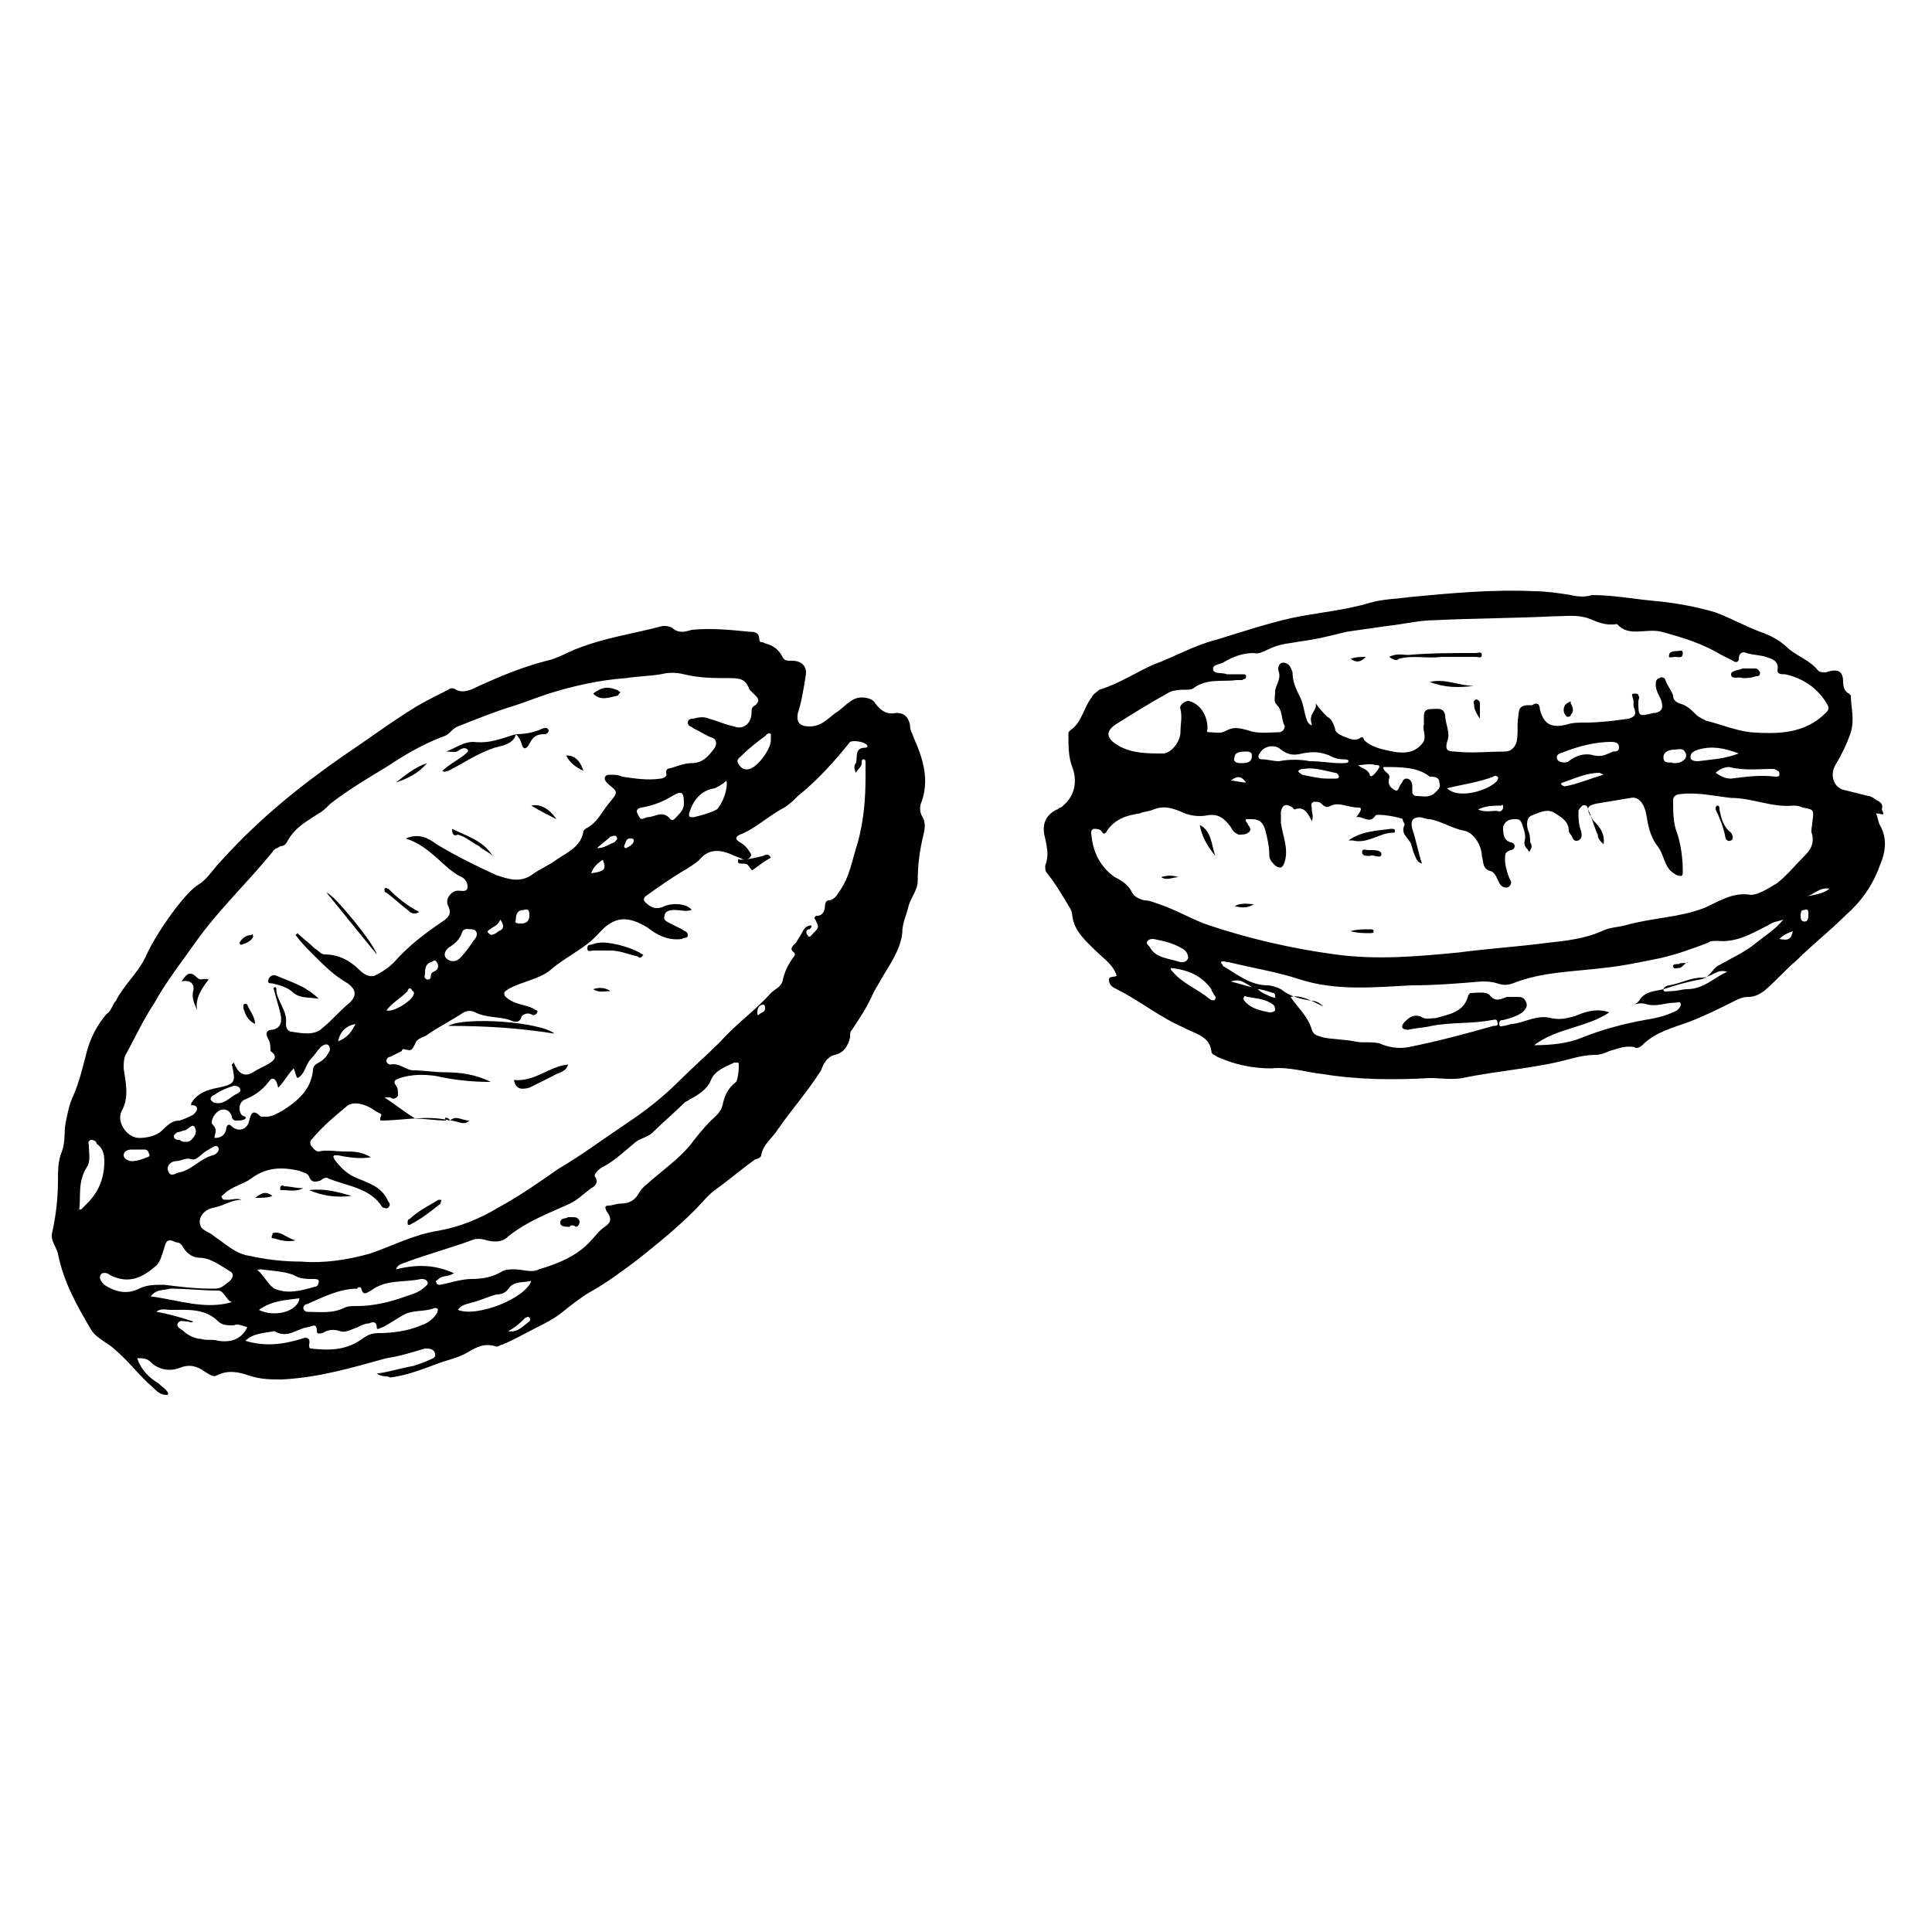 <svg height='100px' width='100px'  fill="#000000" xmlns="http://www.w3.org/2000/svg" xmlns:xlink="http://www.w3.org/1999/xlink" version="1.1" x="0px" y="0px" viewBox="0 0 100 100" style="enable-background:new 0 0 100 100;" xml:space="preserve"><path d="M19.5,71.1c0.7-0.1,1.3-0.3,1.9-0.4c0.3-0.1,0.6-0.2,0.8-0.3c0.2-0.1,0.4-0.1,0.3-0.4c-0.1-0.2-0.3-0.2-0.5-0.2  c-0.7,0.2-1.3,0.4-2,0.5c-1.8,0.5-3.5,1-5.4,1.1c-0.6,0-1.1,0-1.7-0.2c-0.6-0.2-1.1-0.3-1.7,0c-0.2,0.1-0.4-0.1-0.6-0.2  c-0.4-0.3-0.8-0.4-1.3-0.2c-0.5,0.2-1.1,0.1-1.5-0.3c-0.2-0.2-0.4-0.2-0.7-0.2c0.2,0.6,0.6,1,1.1,1.3c0.2,0.2,0.4,0.3,0.5,0.5  c0,0.1,0,0.1-0.1,0.1c-0.3,0-0.5-0.2-0.7-0.4c-0.7-0.6-1.2-1.3-1.9-1.9c-0.4-0.4-1-0.6-1.3-1.1c-0.7-1.2-1.4-2.4-1.7-3.9  c-0.1-0.4-0.4-0.7-0.3-1.1C2.9,62.9,3,62,3,61.1c0-0.5,0-1,0.2-1.5c0.2-0.5,0.1-1,0.2-1.5c0.1-0.5,0.2-1,0.4-1.4  c0.3-0.7,0.5-1.5,0.7-2.3c0.2-0.7,0.5-1.3,1-1.9C5.8,52.3,5.8,52,6,51.8c0.4-0.8,1.1-1.4,1.5-2.2c0.4-0.9,1-1.8,1.6-2.6  c0.4-0.5,0.8-1,1.3-1.3c0.4-0.3,0.7-0.8,1.1-1.2c1.9-2.1,4-3.8,6.3-5.4c1.2-0.8,2.4-1.7,3.7-2.5c0.5-0.3,1.1-0.6,1.7-0.9  c0.1-0.1,0.3-0.1,0.4,0c0.4,0.2,0.8,0,1.2-0.2c1.1-0.5,2.3-1,3.5-1.3c0.5-0.1,1-0.4,1.5-0.6c1.5-0.6,3-0.8,4.5-1.2  c0.2,0,0.3,0,0.5,0.1c0.3,0.3,0.7,0.2,1,0.1c1-0.1,2,0,3,0.1c0.2,0,0.5,0,0.5,0.4c0,0.2,0.2,0.1,0.3,0.2c0.4,0.1,0.7,0.3,0.9,0.7  c0.1,0.2,0.2,0.2,0.5,0.2c0.5,0,0.8,0.3,0.7,0.8c-0.1,0.6-0.2,1.3-0.4,1.9c-0.1,0.5,0.1,0.7,0.6,0.7c0.7,0,1-0.5,1.5-0.8  c0.4-0.3,0.7-0.7,1.2-0.7c0.3,0,0.6,0.1,0.7,0.3c0.3,0.4,0.6,0.6,1.1,0.5c0.4,0,0.6,0.2,0.7,0.6c0,0.3,0.1,0.4,0.2,0.7  c0.5,1.1,0.8,2.2,0.4,3.3c-0.1,0.2-0.1,0.5,0,0.7c0.2,0.3,0.2,0.6,0.1,1c-0.2,0.8-0.3,1.6-0.3,2.4c0,0.5-0.4,0.9-0.5,1.4  c-0.1,0.4-0.3,0.8-0.3,1.3c-0.1,0.9-0.7,1.7-1.1,2.4c-0.1,0.2-0.3,0.5-0.4,0.7c-0.3,0.7-0.7,1.3-1.1,1.9c-0.1,0.1-0.1,0.2-0.1,0.4  c-0.1,0.4-0.3,0.8-0.8,0.9c-0.4,0.1-0.6,0.5-0.7,0.8c-0.7,1.1-1.5,2-2.2,3c-0.3,0.5-0.8,0.8-0.9,1.4c0,0.1-0.2,0.2-0.3,0.2  c-0.7,0.5-1.4,1.1-2.1,1.6c-0.4,0.3-0.7,0.7-1,1C35,63.6,34,64.4,33,65.2c-0.8,0.6-1.6,1.2-2.5,1.7c-0.5,0.3-1,0.7-1.5,1.1  c-0.4,0.3-0.8,0.5-1.2,0.7c-0.6,0.3-1.1,0.6-1.8,0.9c-0.1,0-0.2,0.1-0.3,0.1c-0.6-0.2-1,0-1.5,0.3c-0.5,0.3-1.1,0.4-1.6,0.6  c-0.8,0.3-1.6,0.6-2.4,0.7C20.1,71.2,19.8,71.3,19.5,71.1z M23.3,58c-1.2-0.3-2.4,0-3.6,0c-0.1-0.2,0.2-0.3-0.1-0.4  c-0.2-0.1-0.3-0.2-0.5-0.3c-0.4-0.2-0.9-0.3-1.2,0c-0.6,0.5-1.2,1-1.7,1.6c-0.1,0.1-0.2,0.2-0.1,0.4c0.1,0.1,0.2,0.3,0.4,0.3  c0.4-0.1,0.9,0,1.3,0c0.5,0,0.9,0,1.4,0.3c-0.6,0.1-1.2,0-1.7-0.1c-0.1,0-0.2,0-0.2,0c-0.1,0.1,0,0.1,0,0.2c0.3,0.4,0.6,0.7,1,0.9  c0.2,0.1,0.5,0.2,0.7,0.3c0.5,0.2,0.9,0.5,1.1,1c0.1,0.1,0.1,0.2,0,0.3c-0.1,0.1-0.2,0-0.3,0C19.2,61.5,18,61.4,17,61  c-0.1-0.1-0.3,0-0.4,0.1c-0.3,0.1-0.5,0.1-0.6-0.2c-0.1-0.2-0.3-0.2-0.5-0.3c-0.9-0.2-1.7-0.2-2.5,0.4c-0.4,0.3-1,0.4-1.4,0.8  c-0.1,0.1-0.2,0.1-0.1,0.2c0,0.1,0.1,0.1,0.3,0.1c0.2,0,0.5-0.1,0.7,0c-0.5,0-0.9,0.3-1.4,0.4c-0.6,0.1-0.9,0.6-0.7,1  c0.1,0.2,0.5,0.3,0.7,0.5c0.6,0.4,1.1,0.9,1.8,1c0.9,0.2,1.8,0.3,2.7,0.3c1.2,0.1,2.4-0.1,3.5-0.4c1.2-0.4,2.3-1,3.6-1.2  c1.1-0.2,2.1-0.6,3.1-1.2c1.1-0.6,2.1-1.3,3.1-2c1.2-0.7,2.4-1.6,3.6-2.4c0.9-0.6,1.8-1.3,2.6-2.1c0.7-0.7,1.5-1.4,2.2-2.1  c0.8-0.9,1.8-1.6,2.6-2.5c0.2-0.2,0.5-0.3,0.6-0.6c0.1-0.5,0.3-0.9,0.6-1.3c0,0,0.1-0.1,0-0.2c-0.3-0.2,0-0.4,0.1-0.5  c0.1-0.2,0.2-0.3,0.3-0.5c0.1-0.2,0.2-0.4,0.5-0.4c0,0.1,0,0.1-0.1,0.2c-0.2,0-0.2,0.2-0.1,0.3c0.1,0.2,0.2,0,0.3-0.1  c0.3-0.3,0.3-0.3,0.1-0.7c-0.1-0.1,0-0.2,0.1-0.2c0.3,0,0.4-0.3,0.4-0.5c0-0.2,0.1-0.3,0.2-0.3c0.2,0,0.4-0.2,0.5-0.4  c0.6-0.8,0.7-1.7,1-2.6c0.3-1.1,0.4-2.2,0.4-3.4c0-0.2,0-0.5,0-0.7c0-0.1,0-0.2-0.1-0.2c-0.1,0-0.1,0.1-0.1,0.2  c0,0.2-0.2,0.3-0.3,0.5c-0.1-0.2-0.1-0.4,0-0.5c0.1-0.3-0.1-0.8,0.5-0.8c0.1,0,0.1-0.1,0.1-0.1c-0.1-0.2-0.7-0.3-0.9-0.2  c-0.8,1-1.7,2-2.7,2.8c-0.2,0.2-0.4,0.4-0.7,0.6c-0.8,0.4-1.5,1.1-2.3,1.4c-0.2,0.1-0.3,0.2,0,0.4c0.2,0.1,0.4,0.3,0.5,0.5  c0.1,0.1,0.1,0.2,0,0.3c-0.1,0.1-0.2,0.1-0.3,0.1c-0.2-0.1-0.5-0.2-0.7-0.3c-0.5-0.2-1.1-0.3-1.6,0.3c-0.2,0.2-0.4,0.3-0.7,0.5  c-0.7,0.4-1.4,0.9-2.1,1.4c-0.1,0.1-0.1,0.2,0,0.3c0.3,0.3,0.6,0.4,1,0.2c0.5-0.2,1.2-0.1,1.4,0.2c-0.3,0.1-0.6,0-0.9,0  c-0.3,0-0.5,0.1-0.5,0.3c-0.1,0.2,0.1,0.3,0.3,0.4c0.2,0.1,0.4,0.2,0.6,0.3c0.1,0.1,0.3,0.1,0.3,0.3c0,0.2-0.2,0.1-0.3,0.2  c-0.7,0.1-1.3-0.2-1.8-0.6c-1-0.6-1.7-0.6-2.5,0.3c-0.7,0.8-1.7,1.2-2.5,1.9c-0.6,0.5-1.5,0.6-2.2,1c-0.1,0.1-0.2,0.1-0.2,0.2  c0,0.2,0.1,0.2,0.2,0.3c0.4,0.3,0.9,0.3,1.3,0.5c0.1,0.1,0.3,0.1,0.2,0.2c0,0.1-0.2,0.2-0.3,0.1c-0.2-0.1-0.4,0-0.5,0.1  c-0.1,0.4-0.4,0.3-0.6,0.2c-0.6-0.2-1.2-0.1-1.8-0.4c-0.2-0.1-0.4-0.1-0.6,0c-0.6,0.4-1.2,0.7-1.8,1.1c-0.2,0.2-0.6,0.2-0.7,0.5  c-0.2,0.4-0.2,0.4-0.6,0.3c0,0-0.1,0-0.1,0.1c-0.2,0.1-0.4,0.2-0.6,0.3c-0.1,0-0.2,0.1-0.2,0.2c0,0.1,0.1,0.2,0.2,0.2  c0.5-0.1,0.8,0.3,1.2,0.3c0.5,0,1.1,0.1,1.6,0.1c0.8,0,1.6,0.1,2.4,0.5c-1,0-1.9-0.1-2.8-0.3c-0.6-0.1-1.3-0.1-1.9,0.1  c-0.2,0.1-0.4,0.1-0.2,0.4c0.1,0.1,0.1,0.3,0.1,0.5c-0.1,0.2-0.3,0.2-0.4,0.1c0,0-0.1,0-0.3,0c0.6,0.4,1.1,0.8,1.6,1.1c0,0,0,0,0,0  c0.5,0,1.1,0.1,1.6,0.1C22.9,57.8,23.2,57.8,23.3,58L23.3,58z M21,43.4c0.7-0.3,1.2,0,1.6,0.3c1,0.6,2,1.1,3.1,1.6  c0.6,0.2,1.2,0.4,1.8,0c0.4-0.3,0.9-0.5,1.3-0.8c0.6-0.4,1.3-0.7,1.4-1.5c0,0,0.1-0.1,0.1-0.1c0.6-0.3,0.8-0.8,1.2-1.3  C32,41,32,41,31.5,40.6c-0.1-0.1-0.2-0.2-0.2-0.3c0-0.2,0.2-0.2,0.3-0.2c0.2,0,0.4,0,0.6,0.1c0.7,0.1,1.3,0.2,2,0.1  c0.1,0,0.3-0.1,0.3-0.2c-0.1-0.4,0.2-0.3,0.4-0.4c0.3-0.1,0.6-0.2,0.9-0.2c0.6,0,0.9-0.4,1.2-0.8c0.1-0.2,0.1-0.4-0.1-0.5  c-0.3-0.1-0.6-0.3-1-0.5c-0.1-0.1-0.3-0.1-0.3-0.3c0-0.2,0.2-0.2,0.3-0.2c0.3-0.1,0.6-0.1,0.8,0c0.4,0.1,0.8,0.3,1.3,0.4  c0.5,0.2,0.9-0.2,0.9-0.7c0-0.2,0-0.3,0.2-0.4c0.2-0.2,0.2-0.3,0-0.5c-0.1-0.1-0.2-0.2-0.3-0.3c-0.2-0.5-0.4-0.6-1-0.6  c-0.8,0-1.6,0-2.4-0.2c-0.4-0.1-0.8-0.1-1.2,0c-0.6,0.1-1.2,0.1-1.8,0.2c-1.4,0.1-2.7,0.4-4,0.8c-0.6,0.2-1.1,0.4-1.7,0.6  c-1,0.3-2,0.7-3,1.1c-0.3,0.1-0.4,0.4-0.7,0.5c-1.1,0.4-2.1,1-3,1.6c-1,0.6-2,1.2-2.9,1.9c-0.2,0.2-0.4,0.4-0.6,0.5  c-0.6,0.4-1.2,0.7-1.6,1.4c-0.1,0.2-0.2,0.3-0.4,0.3c-0.1,0.1-0.3,0.1-0.4,0.3c-1.3,1.6-2.8,3-4,4.7c-0.7,1-1.5,2-2.1,3.1  c-0.6,0.9-1,1.8-1.5,2.7c-0.1,0.2-0.1,0.5-0.1,0.7c0.1,0.7,0.3,1.5-0.1,2.2c-0.3,0.6,0.3,1.4,0.9,1.4c0.4,0,0.9-0.1,1.2-0.4  C8.8,58.1,9,58,9.3,58c0.3-0.1,0.5-0.2,0.7-0.3c0.1-0.1,0.2-0.2,0.2-0.3c0-0.2-0.2-0.2-0.4-0.2c0.1,0,0.1,0,0.1-0.1  c0.3-0.5,0.8-0.7,1.4-0.8c0.9-0.2,0.9-0.3,0.7-1.2c0,0,0,0,0.1-0.1c0.2,0.5,0.5,0.8,1,0.5c0.3-0.2,0.6-0.3,0.9-0.5  c0.3-0.2,0.3-0.4,0-0.6C14,54.2,14,54,13.9,53.8c-0.2-0.3-0.1-0.5,0.2-0.5c0.5-0.1,0.5-0.5,0.4-0.9c-0.1-0.4-0.2-0.7-0.3-1.1  c0-0.1-0.1-0.1,0-0.2c0.1,0,0.1,0,0.1,0.1c0,0.6,0.6,1.1,0.5,1.8c0,0.2,0.1,0.4,0.3,0.4c0.6,0.1,1.2,0.2,1.6-0.2  c0.5-0.4,0.9-0.9,1.4-1.3c0.4-0.4,0.3-0.7-0.1-1c-0.7-0.4-1.2-0.9-1.8-1.5c-0.3-0.3-0.6-0.6-0.9-1c0,0,0.1-0.1,0.1-0.1  c0.3,0.3,0.6,0.5,0.9,0.8c0.2,0.1,0.3,0.3,0.5,0.3c0.7,0,1.3,0.3,1.8,0.8c0.2,0.2,0.5,0.4,0.8,0.3c0.4-0.2,0.7-0.4,1-0.7  c0.7-0.8,1.6-1.5,2.5-2.1c0.3-0.2,0.5-0.4,0.3-0.8c-0.2-0.4,0.2-0.8,0.5-0.8c0.2,0,0.5,0.1,0.5-0.2c0-0.2-0.1-0.4-0.3-0.5  C23,45,22.3,43.8,21,43.4z M23.5,65.9c-0.3,0.2-0.6,0.1-0.8,0.3c-0.1,0.1-0.2,0.1-0.1,0.2c0,0.1,0.1,0.1,0.2,0.1  c0.5-0.1,1.1-0.3,1.6-0.3c0.6,0,1.1-0.1,1.6-0.4c0.2-0.1,0.4-0.1,0.6-0.1c0.5,0,0.9,0.2,1.3,0c1-0.3,2-0.7,2.7-1.5  c0.2-0.2,0.4-0.5,0.7-0.7c0.3-0.2,0.4-0.4,0.1-0.8c-0.1-0.2-0.1-0.3,0.1-0.3c0.2,0,0.4-0.1,0.6-0.1c0.5,0,0.8-0.2,1-0.6  c0.2-0.3,0.4-0.4,0.6-0.6c0.7-0.6,1.4-1.1,2-1.8c0.3-0.4,0.7-0.9,1.1-1.3c0.2-0.2,0.5-0.4,0.6-0.8c0.1-0.5,0.3-0.9,0.7-1.2  c0.1-0.1,0.2-1,0.1-1c0,0-0.1,0-0.2,0c-0.4,0.2-1,0.4-1.2,0.9c-0.2,0.5-0.7,0.8-1.1,1c-0.1,0.1-0.2,0.1-0.3,0.2  c-0.5,0.5-1.1,1-1.6,1.5c-0.3,0.3-0.7,0.3-1,0.6c-0.5,0.4-1,0.9-1.6,1.2c-0.2,0.1-0.5,0.4-0.4,0.5c0.2,0.3,0,0.5-0.2,0.6  c-0.4,0.3-0.7,0.6-1.1,0.8c-1.1,0.5-2.2,0.9-3.2,1.7c-0.3,0.3-0.7,0.3-1.1,0.2c-0.3-0.1-0.6-0.1-0.8,0c-1.1,0.4-2.2,0.7-3.3,1.1  c-0.2,0.1-0.5,0.1-0.6,0.4C21.7,65.4,22.6,65.5,23.5,65.9z M10.9,66.7c0.5,0,0.5,0,1-0.4c0.2-0.2,0.2-0.4,0-0.5  c-0.5-0.3-1-0.7-1.6-0.7c-0.3,0-0.6-0.2-0.8-0.5c-0.1-0.2-0.2-0.3-0.4-0.3c-0.4-0.2-0.5-0.1-0.6,0.3c-0.1,0.3-0.2,0.7-0.4,0.9  c-0.7,0.6-1.4,1-2.4,0.5c-0.1-0.1-0.4-0.2-0.5,0c-0.1,0.2,0.1,0.4,0.2,0.5C6,66.9,6.6,67,7.2,66.7c0.4-0.2,0.8-0.2,1.3-0.2  C9.3,66.6,10.1,66.7,10.9,66.7z M12.7,69.4c1,0.3,1.9,0.2,2.9-0.1c0.2-0.1,0.5-0.1,0.4,0.3c0,0.1,0,0.2,0.1,0.2  c0.9,0.1,1.7,0.1,2.5-0.4c0.3-0.2,0.5-0.4,1-0.4c0.7,0,1.5-0.1,2.2-0.4c0.3-0.1,0.6-0.3,0.8-0.6c0.1-0.2,0.1-0.3-0.1-0.3  c-0.5,0.2-1,0.1-1.5,0.3c-0.4,0.2-0.8,0.5-1.2,0.7c-0.1,0-0.3,0.2-0.3,0c0-0.3-0.2-0.3-0.4-0.2c-0.2,0-0.4,0.1-0.6,0.2  c-0.3,0.1-0.6,0.3-0.9,0.2c-0.3-0.1-0.6-0.1-0.9,0.1c-0.1,0-0.3,0.1-0.3-0.1c0-0.5-0.3-0.2-0.5-0.2c-0.6,0.1-1,0.6-1.7,0.2  C13.7,69,13.1,69,12.7,69.4z M11.1,58.9c0.3,0,0.5-0.1,0.6-0.4c0-0.2,0.1-0.4,0.3-0.2c0.3,0.3,0.8,0.2,0.9-0.3  c0.1-0.4,0.2-0.6,0.6-0.2c0,0,0.2,0,0.3,0c0.3,0,0.6-0.2,0.8-0.3c0.8-0.5,1.5-1.1,1.6-2.1c0-0.2,0.1-0.3,0.3-0.4  c0.2-0.1,0.4-0.3,0.5-0.5c0.1-0.1,0.1-0.3,0-0.4c-0.1-0.1-0.3,0-0.4,0.1c-0.2,0.2-0.3,0.4-0.5,0.6c-0.3,0.3-0.3,0.8-0.7,1  c-0.1-0.1-0.1-0.3-0.2-0.5c-0.3,0.3-0.5,0.7-0.8,1c-0.1-0.5-0.3-0.6-0.5-0.3c-0.3,0.4-0.7,0.7-1.2,0.9c-0.3,0.1-0.4,0.5-0.2,0.8  c0.1,0.1,0.3,0.1,0.2,0.2c-0.1,0.1-0.3,0.1-0.5,0.1c-0.1,0-0.2-0.1-0.2-0.2c-0.1-0.4-0.5-0.5-0.8-0.2c-0.2,0.2-0.3,0.5-0.2,0.6  C11.3,58.5,11.1,58.7,11.1,58.9z M18.5,67.6c0.8,0,1.7-0.2,2.5-0.5c0.3-0.1,0.7-0.2,1-0.5c0.1-0.1,0.2-0.1,0.1-0.3  c-0.1-0.1-0.2-0.1-0.3-0.1c-0.9,0.2-1.8,0-2.6,0.6c-0.2,0.1-0.4,0.3-0.5-0.1c0-0.1-0.2-0.1-0.2,0c-0.9,0-1.7,0.4-2.6,0.8  c-0.1,0-0.2,0.1-0.2,0.2c0,0.1,0.1,0.2,0.2,0.2c0.6,0,1.3,0.1,1.9-0.2C18,67.6,18.2,67.6,18.5,67.6z M10,68.4  C10,68.4,10,68.4,10,68.4c-0.1,0.1-0.2,0-0.3,0c-0.2,0-0.4-0.1-0.5,0.1c-0.1,0.2,0.2,0.3,0.3,0.4c0.2,0.2,0.6,0.4,0.9,0.4  c0.3,0.1,0.6,0,0.9,0.1c0.7,0.1,1.2-0.1,1.5-0.7c-0.3-0.1-0.5-0.2-0.7-0.1c-0.3,0-0.6,0-0.8-0.2c-0.7-0.7-1.6-0.6-2.5-0.6  c-0.2,0-0.5-0.1-0.7,0.1C8.7,68,9.4,68.2,10,68.4z M4.1,62.6c0,0,0.1,0,0.1,0c0.1-0.1,0.2-0.2,0.3-0.3c0.6-0.6,0.9-1.3,0.9-2.2  c0-0.4-0.1-0.7-0.4-0.9C5,59.1,4.9,59,4.7,59c-0.2,0.1-0.1,0.2-0.1,0.3c0,0.4,0.1,0.8-0.1,1.1C4,61.2,4.2,61.9,4.1,62.6z M13.5,65.7  c0,0-0.3,0-0.1,0.1c0.3,0.3,0.5,0.7,0.8,0.9c0.7,0.3,1.4,0.1,2.1-0.1c0.1,0,0.2-0.1,0.2-0.3c0-0.1-0.2-0.1-0.3-0.1  c-0.3,0-0.5,0-0.8-0.1C14.9,65.8,14.2,65.8,13.5,65.7z M7.8,67.1c1.5,0.2,2.8,0.7,4.2,0.3c-0.3-0.1-0.4-0.6-0.7-0.6  c-0.8,0-1.6-0.1-2.5-0.1C8.5,66.8,8.1,66.7,7.8,67.1z M37.6,40.4c-0.2,0.2-0.4,0.3-0.6,0.4c-0.7,0.1-1.1,0.6-1.3,1.2  c-0.1,0.3,0,0.3,0.2,0.3c0.4-0.1,0.8-0.2,1.2-0.4C37.4,41.6,37.7,40.8,37.6,40.4z M27.5,66.3c-0.4,0.1-0.8,0-1.1,0.3  c-0.2,0.3-0.4,0.4-0.7,0.4c-0.4,0.1-0.8,0.3-1.2,0.4c-0.3,0.1-0.6,0.1-0.8,0.4C24.7,68.2,27.2,67.2,27.5,66.3z M35.4,41.6  c0-0.6-0.1-0.7-0.6-0.4c-0.5,0.3-1,0.5-1.6,0.6c-0.4,0.1-0.2,0.3-0.1,0.5c0.1,0.2,0.3,0,0.4,0c0.4,0,0.8-0.4,1.2,0.1  c0.1,0.1,0.2,0,0.2,0C35.2,42.1,35.4,41.9,35.4,41.6z M24.4,48.1c-0.2,0-0.4-0.1-0.5,0.2c-0.1,0.3-0.3,0.5-0.6,0.7  c-0.2,0.1-0.4,0.4-0.2,0.6c0.2,0.2,0.5,0.2,0.7,0c0.3-0.3,0.5-0.6,0.7-0.9C24.8,48.4,24.7,48.1,24.4,48.1z M39.9,38.3  c0-0.1,0-0.2,0-0.3c-0.1-0.1-0.2,0-0.3,0.1c-0.4,0.3-0.8,0.6-1.2,1c-0.1,0.1-0.3,0.2-0.2,0.4c0.1,0.2,0.3,0.4,0.6,0.3  C39.2,39.7,39.9,38.8,39.9,38.3z M9.9,60c-0.3-0.1-0.5,0.1-0.8,0.1c-0.2,0-0.5,0.2-0.4,0.5c0.1,0.3,0.3,0.2,0.5,0.1  c0.7-0.1,1.1-0.7,1.8-0.9c0.1,0,0.4-0.2,0.3-0.4c-0.1-0.2-0.3,0-0.5,0.1C10.4,59.7,10.2,60.1,9.9,60z M13.4,67.8  c0.8,0.4,2,0.1,2.1-0.6C14.8,67.3,14.1,67.3,13.4,67.8z M11.3,57.1c0.4,0,0.7-0.4,1-0.5c0.1-0.1,0.2-0.1,0.1-0.3  c-0.1-0.1-0.2-0.1-0.3-0.1c-0.3,0.1-0.6,0.2-0.9,0.4c-0.1,0.1-0.3,0.1-0.3,0.3C11,57.1,11.2,57.1,11.3,57.1z M6.8,60.1  c0.3,0,0.6-0.1,0.8-0.2c0.1,0,0.2-0.1,0.1-0.2c0-0.1-0.1-0.2-0.2-0.2c-0.2,0-0.4,0-0.7,0c-0.2,0-0.4,0.1-0.4,0.3  C6.4,60,6.7,60.1,6.8,60.1z M9.6,59.1c0.1,0,0.2,0,0.3-0.1c0.2-0.2,0.3-0.4,0.2-0.6c-0.1-0.3-0.3,0-0.5,0.1c-0.1,0-0.3,0.1-0.4,0.1  C9.2,58.6,9,58.7,9,58.8C9,59,9.2,59,9.3,59C9.4,59.1,9.5,59.1,9.6,59.1z M20,52.3c0.4,0.1,1.3-0.5,1.4-0.8c0.1-0.2-0.1-0.2-0.1-0.3  c-0.1-0.1-0.2,0-0.2,0.1C20.7,51.7,20.3,51.9,20,52.3z M22,50.4c0,0.1-0.1,0.2,0.1,0.3c0.1,0,0.2,0,0.2-0.2c0-0.2,0.2-0.2,0.3-0.3  c0.1-0.1,0.1-0.3,0-0.4c-0.1-0.2-0.2,0-0.3,0C22,49.9,22,50.2,22,50.4z M27,47.8c0.2,0,0.4-0.1,0.4-0.4c0-0.2,0-0.4-0.3-0.3  c-0.3,0-0.4,0.2-0.4,0.5C26.6,47.8,26.8,47.8,27,47.8z M25.9,47.6c-0.1,0.2-0.2,0.3-0.4,0.4c-0.1,0.1-0.4,0.2-0.2,0.3  c0.1,0.2,0.4,0,0.5-0.1C26.1,48.1,26.1,47.9,25.9,47.6z M26.3,68.9c0.5,0.1,0.8-0.3,1.1-0.5c0,0,0.1-0.1,0-0.2c-0.1-0.1-0.1,0-0.2,0  C27,68.4,26.7,68.7,26.3,68.9z M18.4,53c-0.5,0.1-0.8,0.4-0.9,0.9C18,53.7,18.2,53.4,18.4,53z M30.6,45.2c0.7-0.1,0.8-0.2,0.6-0.7  C30.9,44.7,30.7,44.9,30.6,45.2z M30.9,43.9c0.4,0,0.6-0.2,0.9-0.3c0.1-0.1,0.2-0.2,0.1-0.3c-0.1-0.1-0.2,0-0.3,0  C31.4,43.5,31.1,43.7,30.9,43.9z M32.8,43.5c0-0.1-0.1-0.1-0.2-0.1c-0.2,0-0.2,0.2-0.3,0.4c0,0,0,0.1,0.1,0.1  C32.6,43.8,32.8,43.7,32.8,43.5z M39.6,52.2c0-0.1,0-0.2-0.1-0.2c-0.2,0-0.3,0.2-0.3,0.4c0,0.1,0,0.2,0.1,0.1  C39.4,52.4,39.6,52.4,39.6,52.2z"></path><path d="M97.1,42.1c0.1,0.2,0.1,0.4,0.2,0.6c0.4,0.7,0.3,1.4,0,2.1c-0.4,1.1-1,1.9-1.8,2.6c-0.8,0.8-1.7,1.5-2.5,2.3  c-0.6,0.5-1.1,1.1-1.7,1.6c-0.3,0.2-0.5,0.3-0.8,0.3c-0.3,0-0.5,0.1-0.7,0.2c-0.8,0.4-1.6,0.8-2.4,1.1c-0.8,0.3-1.7,0.5-2.4,1.2  c-0.1,0.1-0.3,0.2-0.4,0.1c-0.5-0.1-0.9,0.1-1.3,0.2c-0.2,0.1-0.5,0.2-0.7,0.2c-0.5,0-0.9,0.1-1.3,0.2c-1.8,0.5-3.7,0.6-5.6,1  c-0.6,0.1-1.1,0-1.7,0c-1.8,0.1-3.6,0.1-5.5-0.2c-0.9-0.1-1.8-0.4-2.7-0.3c-1,0-1.9-0.2-2.8-0.6c-0.1-0.1-0.3-0.1-0.3-0.3  c-0.1-0.8-0.9-0.9-1.4-1.2c-1.2-0.5-2.3-1.4-3.5-2c-0.2-0.1-0.4-0.2-0.4-0.5c0-0.2,0.3-0.1,0.4-0.2c-0.2-0.6-0.7-0.9-1.1-1.3  c-0.5-0.5-1.1-1-1.2-1.8c0-0.3-0.2-0.5-0.3-0.7c-0.3-0.5-0.6-1-1-1.5c-0.1-0.1-0.1-0.2-0.1-0.4c0.2-0.5,0.1-0.9,0-1.4  c-0.2-0.7,0-1.2,0.6-1.5c0.1,0,0.1-0.1,0.2-0.1c0.7-0.5,0.9-1.3,0.6-2.1c-0.2-0.5-0.2-1.1-0.2-1.7c0-0.1,0-0.1,0.1-0.2  c0.6-0.4,0.7-1.2,1.1-1.7c0.1-0.2,0.3-0.3,0.4-0.4c1-0.3,1.9-0.9,2.8-1.3c1.1-0.4,2.1-1,3.3-1.3c1.3-0.4,2.5-0.8,3.8-1.1  c1.4-0.3,2.8-0.4,4.1-0.8c0.7-0.2,1.4-0.2,2.1-0.3c2.1-0.2,4.3-0.4,6.4-0.3c0.6,0,1.3,0.1,1.9,0.2c0.4,0.1,0.8,0.1,1.1,0  c1.1,0,2.1,0.2,3.2,0.3c1.1,0.1,2.2,0.3,3.2,0.6c0.8,0.3,1.5,0.7,2.3,1c0.6,0.2,1.1,0.5,1.5,0.9c0.5,0.4,1.1,0.6,1.5,1.1  c0.1,0.1,0.2,0.1,0.4,0.1c0.6-0.2,0.9-0.1,0.9,0.5c0,0.3,0.1,0.5,0.3,0.6c0,0,0.1,0.1,0.1,0.1c0,0.6,0.2,1.2,0,1.9  c-0.2,0.6-0.5,1.2-0.8,1.7c-0.3,0.5-0.1,1.2,0.5,1.3c0.4,0.1,0.8,0.2,1.2,0.3c0.1,0,0.3,0.1,0.4,0.2c0.2,0.1,0.4,0.2,0.3,0.5  C97.6,42.3,97.4,42.1,97.1,42.1z M83,43.7c-0.2-0.2-0.3-0.3-0.3-0.5c-0.2-0.4-0.3-0.9-0.5-1.3c0-0.1-0.1-0.3-0.3-0.2  c-0.1,0.1-0.2,0.2-0.2,0.3c0,0.3,0,0.6,0.1,0.9c0.1,0.3,0.1,0.5-0.1,0.6c-0.3,0.1-0.3-0.2-0.4-0.3c0,0-0.1-0.1-0.1-0.2  c0-0.5-0.4-0.7-0.7-0.9c-0.4-0.3-0.9,0-1.2,0.1c-0.3,0.1-0.3,0.5-0.2,0.8c0.1,0.2,0.1,0.4,0.1,0.6c0.1,0.1,0.1,0.3,0,0.4  c0,0.1-0.1,0.1-0.1,0c-0.1-0.1-0.2-0.2-0.2-0.4c0.1-0.3,0-0.6-0.1-0.9c-0.1-0.3-0.2-0.3-0.4-0.3c-0.3,0-0.5,0.1-0.6,0.4  c0,0.3,0,0.7,0.4,0.8c0.1,0,0.2,0.1,0.2,0.2c0,0.1-0.1,0.2-0.2,0.2c-0.3,0.1-0.3,0.2-0.3,0.5c0,0.3,0.1,0.6,0.2,0.9  c0.1,0.2,0.2,0.3,0,0.5c-0.2,0.1-0.4,0-0.5-0.2c-0.1-0.2-0.2-0.5-0.4-0.6c-0.5-0.1-0.4-0.5-0.5-0.8c0-0.5-0.4-1.2-0.9-1.3  c-0.6-0.1-1.2-0.5-1.8-0.6c-0.2,0-0.4-0.1-0.5-0.1c-0.4,0-0.5,0.2-0.4,0.6c0.2,0.6,0.3,1.2,0.5,1.8c-0.3-0.1-0.3-0.3-0.4-0.5  c-0.1-0.2-0.1-0.4-0.2-0.6c-0.2-0.3-0.5-0.5-0.3-0.9c0-0.1-0.1-0.2-0.1-0.3c-0.1-0.1-1.3-0.3-1.4-0.2c-0.3,0.5-0.7,0-1,0.1  c0.3-0.4,0.3-0.5,0.1-0.5c-0.5,0-1-0.3-1.4-0.1c-0.2,0.1-0.3,0.1-0.5-0.1c-0.1-0.1-0.2-0.1-0.4-0.1c-0.2,0.1-0.1,0.2-0.1,0.4  c0,0.2,0.1,0.3,0,0.6c-0.2-0.4-0.4-0.8-0.9-0.6c0,0-0.1-0.1-0.1-0.1c-0.3-0.2-0.5-0.2-0.6,0.2c0,0.2,0,0.4,0,0.6  c0.1,0.7,0.4,1.3,0.2,2c-0.1,0.3-0.2,0.4-0.5,0.2c-0.1-0.1-0.3-0.3-0.3-0.5c0-0.5-0.1-0.9-0.2-1.3c-0.1-0.4-0.3-0.6-0.7-0.6  c-0.1,0-0.3,0-0.3,0c-0.1,0.1,0.1,0.2,0.1,0.3c0.1,0.1,0.2,0.3,0,0.4c-0.1,0.1-0.3,0.1-0.5,0.1c-0.2-0.1-0.3-0.2-0.4-0.4  c-0.3-0.4-0.6-0.7-1.2-0.6c-0.5,0.1-1,0-1.4-0.2c-0.5-0.2-0.9-0.3-1.4-0.1c-0.2,0.1-0.5,0.1-0.7,0.2c-0.7,0.1-1.3,0.3-1.7,0.9  c-0.1,0.2-0.2,0.2-0.3,0c-0.1-0.1-0.3-0.1-0.4-0.1c-0.2,0.1-0.1,0.3-0.1,0.4c0.1,0.9,0.5,1.6,1.2,2.1c0.4,0.2,0.7,0.4,0.9,0.8  c0.1,0.2,0.3,0.3,0.6,0.4c0.3,0,0.5,0.1,0.8,0.2c0.9,0.3,1.7,0.8,2.6,1.1c2.1,0.7,4.3,1.2,6.5,1.5c2.2,0.3,4.3,0.1,6.4-0.1  c1.5-0.2,3.1-0.3,4.6-0.5c0.9-0.1,1.9-0.2,2.8-0.6c0.4-0.2,0.8-0.2,1.2-0.3c1.4-0.4,2.8-0.4,4.1-0.9c0.7-0.3,1.4-0.8,2.3-0.7  c0.4,0.1,1-0.3,1.5-0.6c0.5-0.4,0.9-0.9,1.4-1.4c0.3-0.3,0.5-0.6,0.4-1.1c-0.1-0.2,0-0.4,0-0.6c0.1-0.7,0.1-0.7-0.5-0.8  c-0.2-0.1-0.3-0.1-0.5-0.1c-1.1,0.1-2.1-0.4-3.2-0.4c-0.9-0.1-1.7-0.3-2.6-0.2c-0.2,0-0.4,0.1-0.4,0.3c0,0.6,0,1.2,0.2,1.7  c0.2,0.6,0.3,1.3,0.3,2c0,0.2,0,0.3-0.3,0.2c-0.2-0.1-0.3-0.2-0.4-0.3c-0.3-0.4-0.3-0.8-0.6-1.2c-0.4-0.5-0.5-1.1-0.6-1.7  c-0.1-0.5-0.4-0.9-0.8-0.8c-0.6,0.1-1.2,0.2-1.8,0.3c-0.4,0.1-0.5,0.2-0.3,0.6c0.1,0.1,0.1,0.2,0.2,0.3C82.7,42.7,83.1,43.1,83,43.7  z M68.1,36.4c0.2,0.3,0.4,0.5,0.6,0.7c0.2,0.1,0.3,0.3,0.4,0.6c0,0.2,0.2,0.3,0.4,0.4c0.3,0.1,0.6,0.3,0.9,0.1  c0.1-0.1,0.2,0,0.2,0.1c0.4,0.4,1,0.5,1.5,0.6c0.5,0.1,1.1,0.1,1.5-0.4c0.3-0.3,0-0.7,0.1-1c0-0.1,0-0.2,0-0.4  c0-0.3,0.1-0.4,0.4-0.4c0.3,0,0.6-0.1,0.7,0.3c0,0.5,0.3,0.9,0.1,1.4c-0.1,0.4,0,0.5,0.4,0.5c0.9,0.1,1.7,0,2.6,0  c0.3,0,0.5-0.2,0.6-0.5c0.1-0.5,0-0.9,0.1-1.4c0-0.3,0.1-0.5,0.5-0.5c0.1,0,0.2,0,0.2,0c0.3-0.2,0.4,0,0.4,0.2  c0.2,0.8,0.6,1,1.4,0.8c0.3-0.1,0.6-0.1,1-0.1c0.7,0,1.5-0.1,2.2-0.2c0.3-0.1,0.4-0.2,0.3-0.5c-0.1-0.2,0-0.4-0.1-0.6  c0-0.1-0.1-0.2,0.1-0.2c0.1,0,0.2,0,0.2,0.1c0.1,0.1,0,0.2,0,0.3c0,0.8,0,0.8,0.8,0.6c0,0,0.1,0,0.1,0c0.3-0.1,0.4-0.2,0.3-0.6  c-0.1-0.3-0.3-0.5-0.3-0.9c0-0.2,0.1-0.3,0.2-0.3c0.1-0.1,0.3,0,0.3,0.1c0.1,0.3,0.3,0.5,0.4,0.8c0,0.2,0.1,0.3,0.3,0.4  c0.4,0.1,0.6,0.3,0.9,0.6c0.1,0.1,0.3,0.2,0.5,0.3c0.8,0.2,1.5,0.5,2.3,0.6c1.4,0.1,2.8,0.1,3.9-1c0.1-0.1,0.2-0.2,0.1-0.4  c-0.5-0.9-1.3-1.4-2.2-1.6c-0.2,0-0.4,0-0.4-0.2c0.1-0.5-0.3-0.6-0.6-0.7c-0.3-0.1-0.7-0.1-1-0.2c-0.2-0.1-0.4,0-0.4,0.3  c0,0.2-0.2,0.2-0.3,0.1c-0.2-0.1-0.4-0.2-0.6-0.3c-1-0.6-2-0.9-3.1-1.2c-0.8-0.2-1.7,0.3-2.3-0.4c-0.6,0.1-1-0.1-1.5-0.3  c-0.6-0.2-1.2-0.1-1.8-0.1c-2,0.1-4.1,0.1-6.1,0.2c-0.8,0-1.6,0.2-2.5,0.3c-0.7,0.1-1.4,0.2-2.1,0.3c-0.8,0.2-1.6,0.4-2.4,0.5  c-0.5,0.1-0.9,0.1-1.4,0.3c-0.3,0.1-0.7,0.4-1,0.3c-0.6,0-1.1,0.2-1.6,0.5c-0.2,0.1-0.6,0.1-0.5,0.4c0.1,0.2,0.5,0.1,0.7,0.2  c0.3,0,0.5,0,0.8,0c0.1,0,0.2,0,0.2,0.1c0,0.2-0.1,0.1-0.2,0.2c-0.1,0-0.2,0-0.3,0c-0.7,0.1-1.5-0.1-2.2,0.4  c-0.1,0.1-0.3,0.1-0.4,0.1c-0.3,0-0.7,0-1,0.2c-0.9,0.5-1.7,1-2.5,1.5c-0.7,0.4-0.7,0.8,0,1.2c0.7,0.4,1.5,0.4,2.3,0.4  c0.4,0,0.9-0.6,0.9-1.1c0-0.4,0.1-0.8,0-1.2c-0.1-0.2,0.3-0.5,0.5-0.4c0.6,0.2,0.9,0.8,0.9,1.4c0,0.1-0.1,0.2,0.1,0.2  c0.3,0,0.6,0.1,0.9-0.1c0.4-0.2,0.7-0.1,1.1,0c0.5,0.2,1.1,0.1,1.6,0.1c0.2,0,0.3-0.2,0.3-0.3c-0.2-0.4-0.1-0.8-0.4-1.1  c-0.2-0.2-0.1-0.4-0.1-0.7c0-0.3,0.3-0.6,0.2-1c-0.1-0.2,0-0.5,0.2-0.5c0.3,0,0.4,0.2,0.5,0.5c0,0.5,0.2,0.9,0.4,1.3  c0.2,0.4,0.2,0.9,0.4,1.3c0.1,0.1,0.2,0.2,0.2,0.1C67.7,36.9,68.2,36.8,68.1,36.4z M66.8,51.6c0.4,0.6,0.9,1,1.1,1.7  c0.1,0.3,0.3,0.3,0.6,0.4c0.5,0.1,1.1,0.1,1.6,0.2c0.4,0.1,0.8,0,1.3,0.1c0.4,0.2,1,0.3,1.5,0.2c1.5-0.3,3-0.7,4.4-1.1  c0.1,0,0.3,0,0.2-0.2c0-0.2-0.2-0.1-0.3-0.1c-1,0.2-2.1,0.1-3.1,0.3c-0.4,0.1-0.8,0.1-1.2,0.2c-0.5,0-0.3-0.3-0.2-0.4  c0.2-0.2,0.4-0.4,0.8-0.3c0.3,0.2,0.5,0.1,0.8,0.1c0.7-0.2,1.5-0.3,1.7-1.2c0,0,0.1-0.1,0.1-0.1c0.3,0,0.8-0.1,1,0.1  c0.3,0.4,0.6,0.2,0.9,0.1c0.2,0,0.3,0,0.5,0c0.2,0,0.4,0,0.5,0.3c0.1,0.2-0.1,0.4-0.2,0.5c-0.3,0.2-0.6,0.3-1,0.4  c-0.1,0-0.2,0-0.2,0.2c0,0.2,0.2,0.1,0.2,0.1c0.2,0,0.3-0.1,0.5-0.1c0.7-0.1,1.3-0.5,2-0.3c0.5,0.1,0.8,0,1.2-0.1  c0.7-0.3,1.2-0.4,1.8-0.2c-1.2,0.8-2.7,0.8-3.9,1.7c0.9,0,1.8-0.1,2.5-0.4c1-0.4,2.1-0.7,3.2-0.9c0.6-0.1,1.1-0.2,1.7-0.5  c0.1-0.1,0.2-0.2,0.2-0.3c0-0.2-0.2-0.1-0.3-0.1c-0.5,0-0.9,0.2-1.4,0.1c-0.3-0.1-0.6-0.1-0.9,0.1c0.2-0.1,0.4-0.2,0.5-0.4  c0.3-0.4,0.8-0.4,1.2-0.5c0.6-0.2,1.3-0.4,1.9-0.5c0.5-0.1,0.6-0.5,0.9-0.7c0.7-0.4,1.4-0.7,2-1.2c0.5-0.4,1-0.7,1.4-1.2  c-0.3,0.1-0.5,0.1-0.8,0.3c-0.8,0.4-1.6,0.9-2.6,0.8c-0.2,0-0.4,0-0.5,0.1c-0.8,0.3-1.6,0.6-2.5,0.8c-1,0.2-1.9,0.4-2.9,0.5  c-1.6,0.2-3.2,0.2-4.7,0.8c-0.3,0.1-0.5,0.1-0.8,0c-0.3-0.1-0.6-0.1-0.8-0.1c-1.2,0.1-2.4,0.2-3.6,0.2c-2,0.1-3.9,0.3-5.8-0.3  c-1.2-0.4-2.5-0.6-3.7-0.9c-0.2,0-0.3-0.1-0.4,0c0,0.1,0.1,0.1,0.1,0.2c0.7,0.4,1.4,1,2.3,1c0.2,0,0.5,0.1,0.7,0.2  c0.5,0.4,1,0.5,1.6,0.6c0.2,0,0.4,0.1,0.6,0.3C67.7,51.7,67.3,51.5,66.8,51.6z M71.6,39.7c0,0.3,0.4,0.3,0.3,0.6  c-0.1,0.3,0.1,0.5,0.3,0.6c0.2,0.1,0.2-0.2,0.3-0.3c0.1-0.1,0.1-0.3,0.3-0.3c0.2,0,0.3,0.2,0.3,0.4c0,0.1,0,0.2,0,0.3  c0,0.1,0.1,0.2,0.2,0.2c0.3,0,0.6,0.1,0.9-0.1c0.2-0.2,0.4-0.3,0.3-0.6c0-0.3-0.3-0.3-0.5-0.3C73.4,39.7,72.5,39.7,71.6,39.7z   M69.3,39.5c0.1,0,0.2,0,0.2,0c0.1,0,0.3,0,0.3-0.1c0-0.1-0.2-0.1-0.3-0.1c-0.3,0-0.5-0.1-0.7-0.2c-0.5-0.2-0.9-0.2-1.4-0.1  c-0.4,0.1-0.7,0.1-1.1-0.2c-0.3-0.3-0.9-0.2-1.1,0.2c-0.1,0.1-0.1,0.3,0.1,0.3c0.3,0,0.6,0.1,0.9,0.1c0.5-0.1,1.1-0.1,1.6,0  C68.4,39.4,68.9,39.5,69.3,39.5z M82.5,39.1c0.5,0.1,0.7-0.1,1-0.2c0.1,0,0.3,0,0.3-0.2c0-0.2-0.1-0.3-0.4-0.3  c-0.8,0-1.6,0.2-2.4,0.5c-0.2,0.1-0.5,0.1-0.4,0.4c0.1,0.2,0.5,0.2,0.6,0.1C81.7,39,82.2,39,82.5,39.1z M61.1,49.8  c0.2,0,0.3,0,0.4-0.2c0-0.2-0.1-0.4-0.3-0.5c-0.5-0.3-1-0.4-1.5-0.5c-0.1,0-0.2,0-0.3,0.1c-0.1,0.1,0,0.2,0.1,0.3  C59.8,49.6,60.5,49.6,61.1,49.8z M60.6,50.1c0,0.1,0,0.1,0.1,0.2c0.5,0.6,1.3,0.9,1.9,1.4c0.1,0.1,0.3,0.1,0.3,0  c0.1-0.1-0.1-0.2-0.1-0.3c0,0-0.1-0.1-0.1-0.2C62.2,50.5,61.5,50.2,60.6,50.1z M88.8,40c0.3,0.2,0.5,0.3,0.8,0.3  c0.8-0.1,1.5-0.2,2.3-0.1c0.1,0,0.2,0,0.2-0.1c0-0.1,0-0.2-0.1-0.2c-0.1-0.1-0.2-0.1-0.3-0.1c-0.7,0-1.4,0.1-2.2-0.1  C89.3,39.7,89,39.8,88.8,40z M89.4,50.3c-0.3-0.1-0.5,0-0.7,0.1c-0.2,0.1-0.4,0.2-0.6,0.2c-0.6,0-1.1,0.3-1.7,0.4  c-0.1,0-0.3,0.1-0.3,0.2c0,0.2,0.2,0.1,0.4,0.1c0.3,0,0.6-0.1,0.8-0.1C88.2,51.2,88.7,50.6,89.4,50.3z M90,39  c-0.8-0.3-1.4-0.4-2.1-0.2c-0.3,0.1-0.4,0.2-0.4,0.4c0,0.2,0.3,0.2,0.4,0.2C88.6,39.3,89.2,39.3,90,39z M74.9,40.8  c0.6,0.6,2.2,0.1,2.6-0.4c0,0,0.1-0.2,0-0.2c-0.1-0.1-0.2,0-0.2,0C76.5,40.5,75.7,40.6,74.9,40.8z M65.7,52.4c0.1,0,0.2,0,0.3-0.1  c0-0.1,0-0.2-0.1-0.3c-0.4-0.3-0.8-0.3-1.3-0.4c-0.1,0-0.2-0.1-0.2,0c-0.1,0.1,0,0.2,0.1,0.3C64.8,52.2,65.2,52.3,65.7,52.4z   M86.6,39.5c0.2,0,0.4,0,0.6-0.2c0.1-0.1,0.1-0.3,0-0.4c-0.1-0.2-0.4-0.1-0.5-0.1c-0.3,0-0.6,0.1-0.6,0.4  C86.1,39.6,86.5,39.4,86.6,39.5z M68.7,40.3c0.1,0,0.3,0,0.4,0c0.1,0,0.2,0,0.2-0.1c0-0.1-0.1-0.2-0.2-0.2c-0.5-0.1-1.1-0.3-1.6-0.2  c-0.1,0-0.2,0-0.3,0.1c0,0.1,0.1,0.1,0.2,0.2C67.9,40.2,68.3,40.3,68.7,40.3z M83,40.1C82.8,40,82.8,40,82.8,40  c-0.7,0-1.3,0.3-1.9,0.5c-0.1,0-0.1,0.1-0.1,0.1c0,0,0.1,0.1,0.2,0.1C81.6,40.6,82.3,40.3,83,40.1z M64.2,39.5c0.3,0,0.6,0,0.6-0.4  c0-0.2-0.2-0.2-0.3-0.2c-0.2,0-0.6,0-0.6,0.3C63.8,39.4,64,39.5,64.2,39.5z M70.3,39.6c0.2,0.2,0.5,0.2,0.6,0.5c0,0.1,0.1,0.1,0.2,0  c0.1-0.1,0.2-0.2,0.3-0.4c0-0.1-0.1-0.1-0.2-0.1C70.9,39.5,70.6,39.6,70.3,39.6z M76.5,41.9c0.5,0.2,0.8,0,1.1,0.1  c0.1,0,0.2-0.1,0.2-0.2c0-0.1,0-0.2-0.1-0.1C77.3,41.7,76.9,41.7,76.5,41.9z M93.2,47.4c0,0.1,0,0.3,0.2,0.3c0.2,0,0.2-0.2,0.2-0.4  c0-0.1,0-0.3-0.2-0.2C93.3,47.1,93.2,47.1,93.2,47.4z M92.8,48.2c-0.3,0.1-0.5,0.2-0.7,0.4C92.6,48.7,92.7,48.6,92.8,48.2z   M93.5,46.4c0.4-0.1,0.8-0.1,1.2-0.4C94.2,45.9,93.9,46.3,93.5,46.4z M64.8,51.1c-0.6-0.4-0.7-0.4-1.1-0.3  C64.1,50.9,64.4,51,64.8,51.1z M64.5,40.5c-0.3-0.4-0.5-0.3-0.8-0.1C63.9,40.4,64.2,40.5,64.5,40.5z M65.1,51.2  c0.2,0.2,0.5,0.3,0.7,0.4c0.1,0,0.2,0.1,0.2,0c0-0.1,0-0.2-0.1-0.2C65.6,51.3,65.3,51.2,65.1,51.2z"></path><path d="M28.7,53.5c-1.9-0.3-3.6-0.4-5.5-0.4C24.1,52.6,28,52.9,28.7,53.5z"></path><path d="M29.4,55.1c-0.1,0.4-0.5,0.4-0.8,0.6c-0.4,0.2-0.8,0.4-1.2,0.6c-0.4,0.1-0.7,0.1-0.8-0.4C27.7,56,28.4,55.2,29.4,55.1z"></path><path d="M33.3,49.4c-0.1,0.2-0.2,0.2-0.3,0.1c-0.5-0.1-0.9-0.3-1.4-0.3c-0.3,0-0.6,0-0.9,0c-0.1,0-0.3,0.1-0.3-0.1  c0-0.2,0.1-0.2,0.2-0.2c0.5-0.2,0.9-0.1,1.4,0c0.4,0.1,0.7,0.2,1.1,0.4C33.1,49.3,33.2,49.4,33.3,49.4z"></path><path d="M21.2,63.4c-0.1,0-0.1,0-0.1-0.1c0-0.1,0-0.2,0.1-0.2c0.4-0.4,1-0.7,1.5-1c0,0,0.1,0,0.1,0c0.1,0,0,0.1,0,0.2  C22.3,62.7,21.8,63.1,21.2,63.4C21.3,63.4,21.3,63.4,21.2,63.4z"></path><path d="M39.9,44.4C39.8,44.4,39.8,44.5,39.9,44.4c-0.4,0.2-0.6,0.4-0.9,0.6c-0.1,0.1-0.1,0-0.2-0.1c-0.1-0.2-0.2-0.2-0.4-0.2  c-0.1,0-0.2,0-0.2-0.1c0-0.1,0-0.2,0.1-0.1c0.4,0,0.8-0.1,1.2-0.2C39.7,44.2,39.8,44.2,39.9,44.4z"></path><path d="M16,61.6c0.8-0.1,1.5,0.1,2.2,0.3C17.4,62,16.7,61.9,16,61.6z"></path><path d="M15.3,64.2c-0.4,0.1-0.8,0-1.1-0.1c-0.1,0-0.2,0-0.1-0.2c0-0.1,0.1-0.1,0.2-0.1C14.6,63.8,14.9,64.1,15.3,64.2z"></path><path d="M15.7,61.5c-0.4,0.2-0.7,0.1-1.1,0.1c-0.1,0-0.1,0-0.1-0.1c0-0.1,0.1-0.2,0.2-0.1C15,61.4,15.3,61.5,15.7,61.5z"></path><path d="M13.2,62c0.3-0.2,0.5-0.4,0.9-0.1C13.9,62,13.5,62,13.2,62z"></path><path d="M31.6,51.3c-0.3,0-0.6,0.1-0.9-0.1C31,51.1,31.3,51.1,31.6,51.3z"></path><path d="M23.3,58c0.3-0.3,0.6,0,1,0C24,58.3,23.7,58,23.3,58C23.3,58,23.3,58,23.3,58z"></path><path d="M26.7,38c-0.1,0.5-0.7,0.6-1.1,0.7c-0.9,0.3-1.6,0.8-2.4,1.2c-0.1,0-0.2,0.1-0.3,0c0.3-0.3,0.7-0.5,1.1-0.8  c0.1-0.1,0.3-0.2,0.2-0.3c-0.1-0.1-0.2-0.1-0.4,0c-0.2,0.2-0.4,0.1-0.7,0.1c0.5-0.2,0.9-0.5,1.4-0.5C25.4,38.5,26,38.2,26.7,38  L26.7,38z"></path><path d="M16.5,51.7c-0.5-0.1-0.9,0-1.3-0.3c-0.3-0.3-0.7-0.4-1.1-0.5c-0.1,0-0.3,0-0.2-0.2c0-0.1,0.2-0.3,0.4-0.2  c0.5,0.2,1,0.4,1.4,0.6C16,51.3,16.2,51.4,16.5,51.7z"></path><path d="M19.5,49.4c-0.9-1.1-1.7-2.1-2.6-3.2C17.3,46.3,19.4,48.9,19.5,49.4z"></path><path d="M10.2,52.3c-0.1-0.3-0.3-0.6-0.2-1c0.1-0.4-0.2-0.6-0.6-0.5c0.3-0.5,0.5-0.5,0.8-0.2c0.2,0.2,0.3,0,0.6,0.1  C10.4,51.2,10.1,51.7,10.2,52.3z"></path><path d="M30.7,35.9c0.4-0.3,0.7-0.4,1.2-0.2c0.1,0,0.1,0.1,0.2,0.1c0,0.1-0.1,0.1-0.1,0.2C31.5,36.1,31.1,36.3,30.7,35.9z"></path><path d="M23.4,42.9c0.8,0.4,1.6,0.6,2.1,1.4c-0.2-0.2-0.5-0.3-0.7-0.5c-0.4-0.2-0.7-0.5-1.1-0.6C23.5,43.3,23.4,43.2,23.4,42.9z"></path><path d="M26.7,38c0.5,0,1-0.1,1.4-0.3c0.1,0,0.2-0.1,0.3,0.1c0,0.1-0.1,0.2-0.2,0.2c-0.4,0-0.6,0.1-0.8,0.5c-0.1,0.2-0.3,0.4-0.4,0  C26.9,38.2,26.8,38.1,26.7,38C26.7,38,26.7,38,26.7,38z"></path><path d="M21.7,47.2c-0.3,0.2-0.5,0-0.6-0.1c-0.4-0.3-0.7-0.6-1.1-0.9c-0.1,0-0.1-0.1-0.1-0.2c0.1-0.1,0.1,0,0.2,0  C20.6,46.5,21.1,46.9,21.7,47.2z"></path><path d="M20.5,40.5c0.5-0.4,1-0.8,1.6-1C21.7,40,21.1,40.3,20.5,40.5z"></path><path d="M28.8,42.4c-0.4-0.2-0.8-0.4-1.3-0.7C27.9,41.6,28.4,41.8,28.8,42.4z"></path><path d="M30.2,39.9c-0.4-0.2-0.7-0.4-0.9-0.8C29.7,39.1,30,39.3,30.2,39.9z"></path><path d="M13.2,53c-0.4-0.2-0.5-0.5-0.6-0.8c0-0.1,0-0.1,0-0.2c0,0,0.1-0.1,0.2,0C12.9,52.3,13.2,52.6,13.2,53z"></path><path d="M13.1,48.5c-0.1,0.2-0.3,0.3-0.6,0.4c-0.1,0-0.1-0.1-0.1-0.1c0.1-0.2,0.3-0.4,0.6-0.4C13.1,48.3,13.1,48.4,13.1,48.5z"></path><path d="M29.5,63.5c-0.2,0-0.5,0-0.5-0.2c0-0.3,0.3-0.2,0.4-0.3c0.1,0,0.1,0,0.2,0c0.2,0,0.3,0,0.4,0.2c0,0.2-0.1,0.3-0.2,0.3  C29.7,63.4,29.5,63.4,29.5,63.5z"></path><path d="M69.8,43.5c0.7-0.5,1.5-0.5,2.2-0.6c0.1,0,0.2,0,0.2,0.1c0,0.1,0,0.1-0.1,0.1c-0.7,0-1.3,0.6-2.1,0.4  C70,43.5,69.9,43.5,69.8,43.5z"></path><path d="M62.1,42.7c0.6,0.3,0.6,1,0.8,1.6C62.5,43.8,62.2,43.3,62.1,42.7z"></path><path d="M88.8,41.9c0-0.1,0-0.2,0.1-0.2c0.1,0,0.1,0.1,0.1,0.2c0.1,0.5,0.2,0.9,0.6,1.2c0,0,0.2,0.3,0,0.4c-0.2,0.1-0.3-0.1-0.3-0.2  C89.2,42.8,89,42.3,88.8,41.9z"></path><path d="M71,44c0.1,0,0.5,0,0.5,0.2c0,0.3-0.4,0-0.6,0.1c0,0-0.1,0-0.1,0c-0.1,0-0.3,0-0.3-0.2c0-0.2,0.2-0.1,0.3-0.1  C70.8,44,70.9,44,71,44z"></path><path d="M69.9,48.2c0.3-0.1,0.7-0.1,1-0.1c0.1,0,0.2,0,0.2,0.1c0,0.1-0.1,0.1-0.2,0.1C70.6,48.3,70.3,48.3,69.9,48.2z"></path><path d="M60.1,45.4c0.3-0.1,0.6-0.1,0.9,0C60.7,45.4,60.4,45.6,60.1,45.4z"></path><path d="M63.9,46.9c0.4-0.2,0.7-0.1,1-0.1C64.6,47,64.3,47,63.9,46.9z"></path><path d="M71.9,34c0.4-0.2,0.7-0.1,1-0.1c1.1-0.1,2.3-0.1,3.4-0.1c0,0,0.1,0,0.1,0c0.1,0,0.3-0.1,0.3,0.1c0,0.2-0.2,0.1-0.3,0.1  c-0.6,0-1.2,0-1.8,0c-0.7,0.1-1.5-0.1-2.2,0.1C72.3,34.2,72.2,34.2,71.9,34z"></path><path d="M90.2,35.1c-0.2-0.1-0.6,0.1-0.6-0.2c0-0.2,0.4-0.2,0.6-0.3c0.2,0,0.4,0,0.6,0c0.1,0,0.2,0,0.3,0.2c0,0.2-0.1,0.2-0.2,0.2  C90.6,35.1,90.4,35.1,90.2,35.1z"></path><path d="M74,35.3c0.8-0.2,1.5,0.2,2.3,0.2C75.5,35.6,74.8,35.6,74,35.3z"></path><path d="M81.3,36.3c0,0,0,0.1,0,0.1c0.1,0.2,0.2,0.4,0,0.6c0,0.1-0.1,0.1-0.2,0.1c-0.2-0.2-0.2-0.4-0.1-0.6  C81.1,36.4,81.1,36.4,81.3,36.3z"></path><path d="M76.6,37.2c-0.2-0.3-0.3-0.5-0.3-0.7c0-0.1-0.1-0.2,0.1-0.3c0.1,0,0.2,0.1,0.2,0.2C76.6,36.6,76.6,36.9,76.6,37.2z"></path><path d="M86.7,34c-0.1,0-0.4,0.1-0.3-0.1c0-0.2,0.3-0.2,0.4-0.2c0.1,0,0.3-0.1,0.3,0.1C87.1,34.1,86.9,34,86.7,34z"></path><path d="M70.7,34c-0.3,0.3-0.5,0.3-0.8,0.1C70.2,34,70.4,34,70.7,34z"></path><path d="M87.4,49.8c-0.2,0-0.3,0.3-0.5,0.3c-0.1,0-0.3,0.1-0.3-0.1c0-0.1,0.1-0.1,0.3-0.1C87,49.8,87.2,49.9,87.4,49.8z"></path></svg>